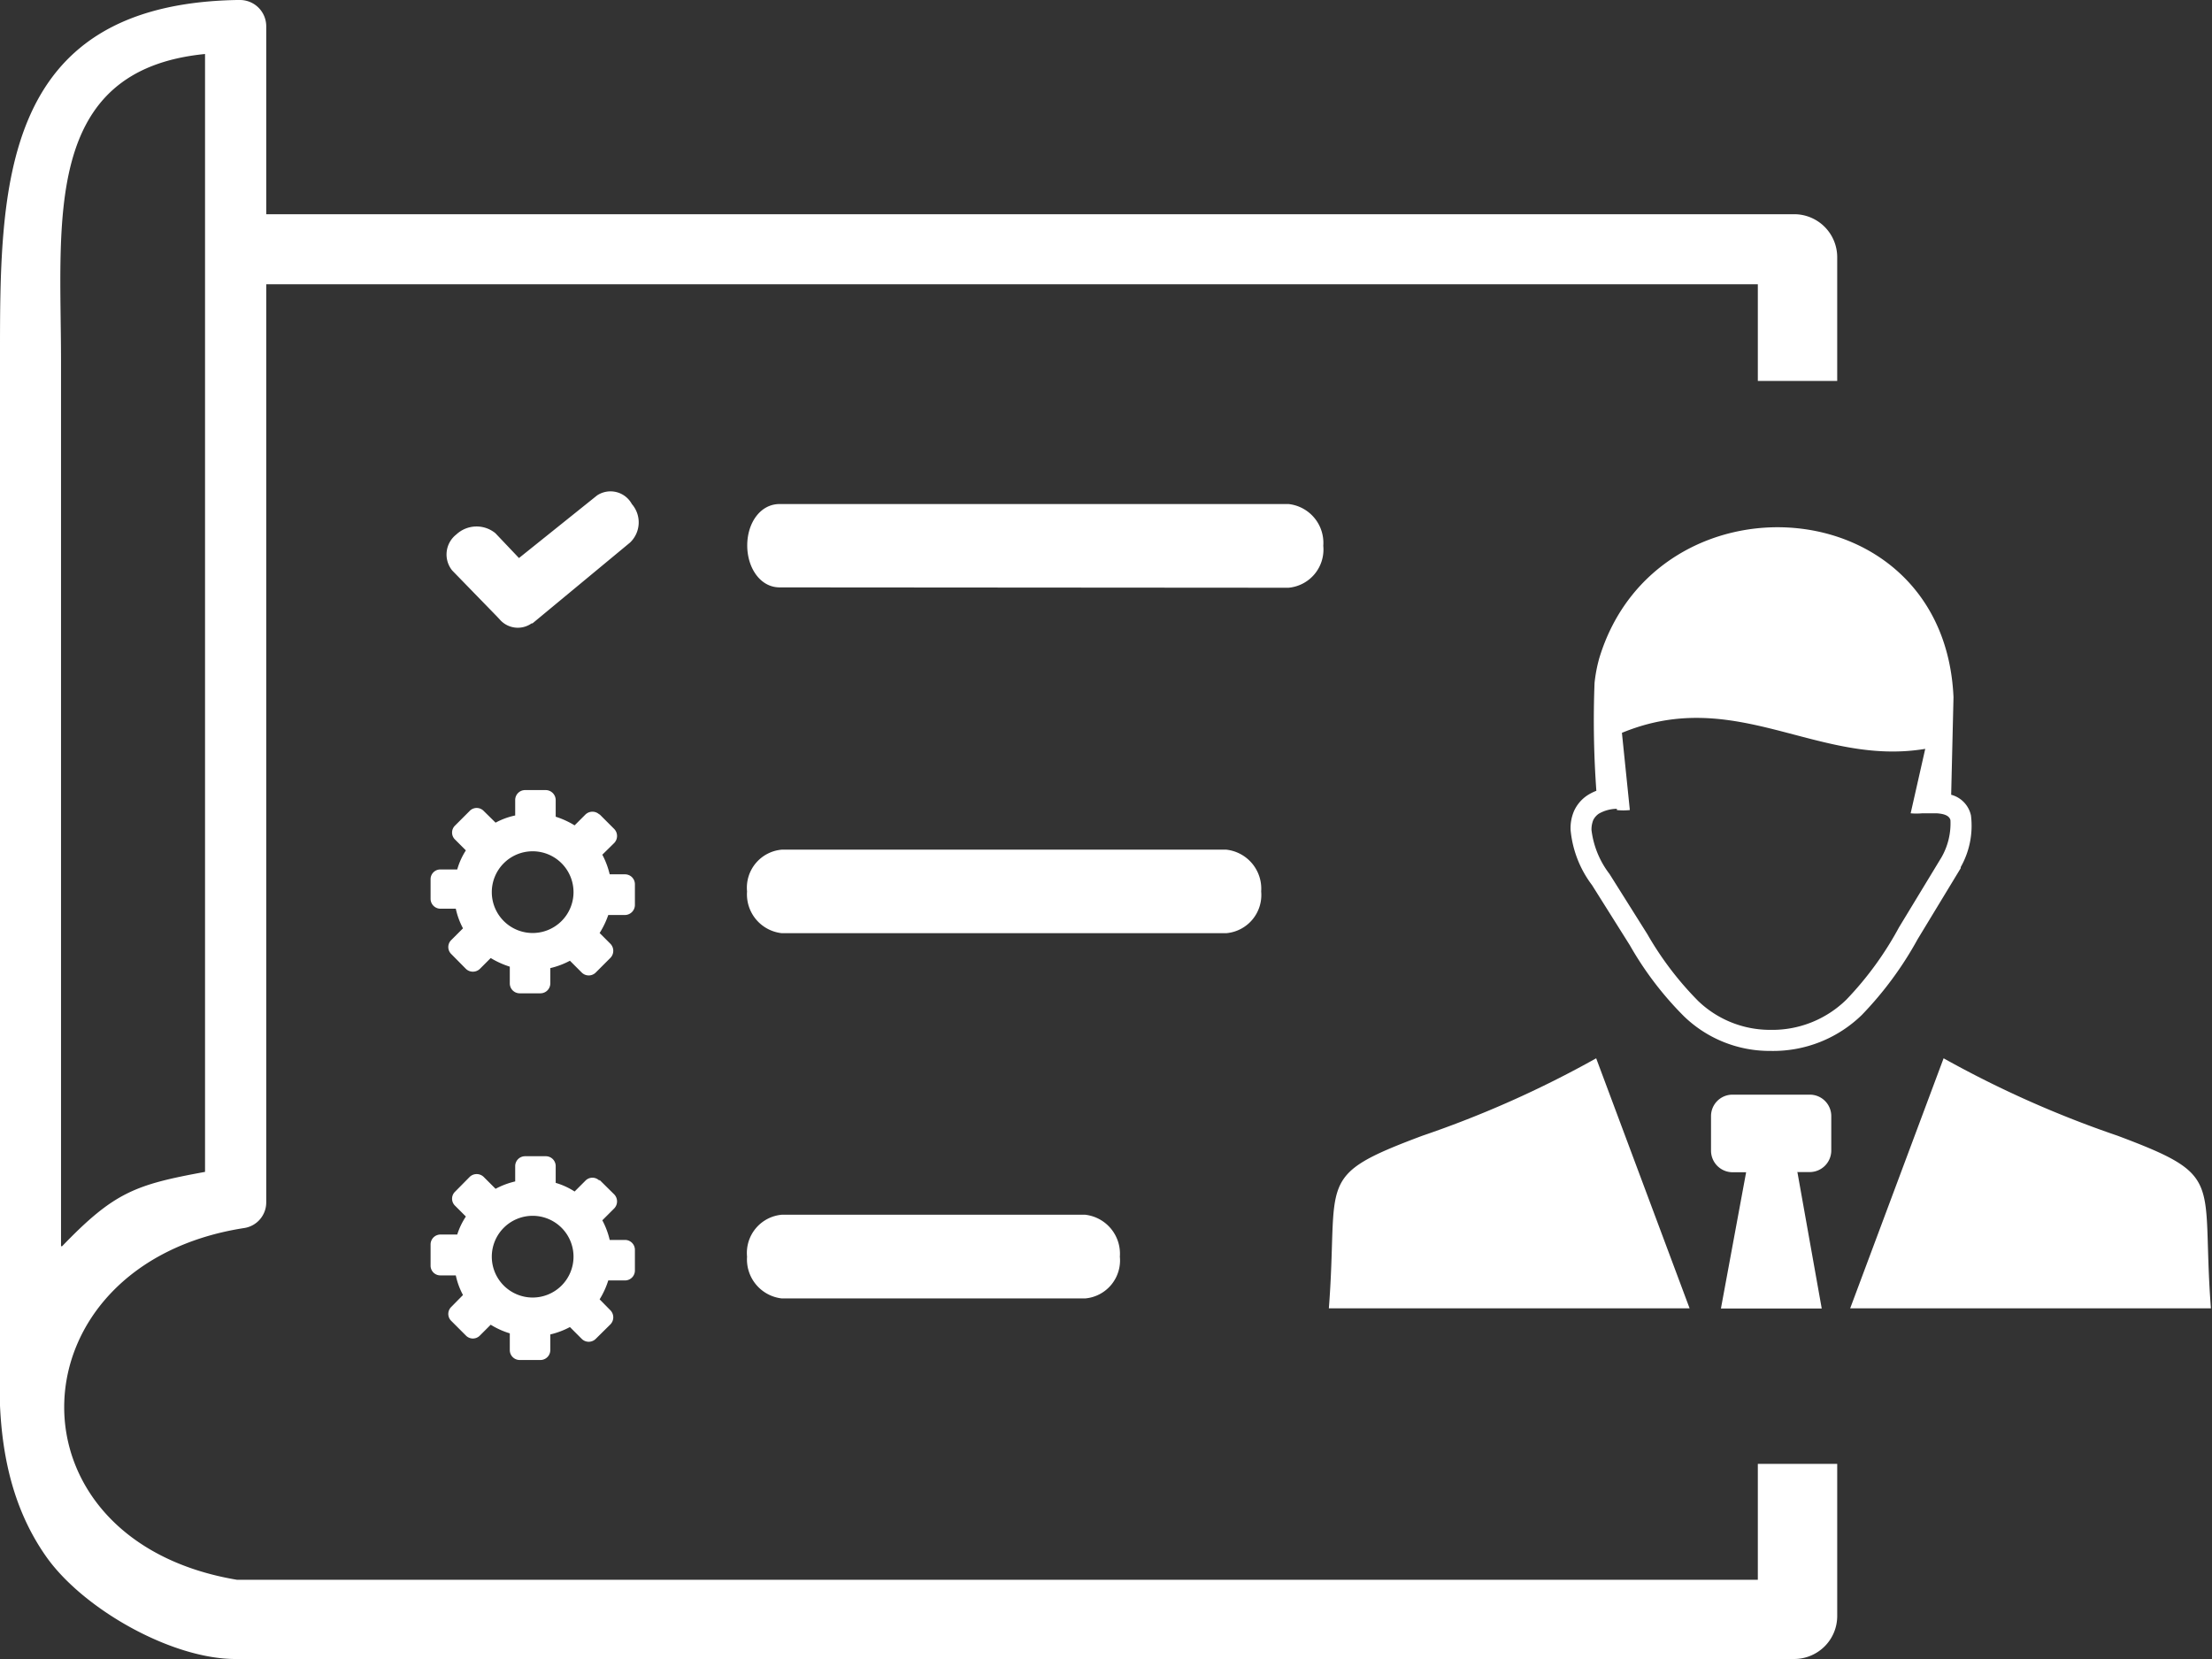 <svg id="Layer_1" data-name="Layer 1" xmlns="http://www.w3.org/2000/svg" viewBox="0 0 122.88 92.17"><rect x="0" y="0" width="122.88" height="92.17" fill="#333333" stroke="none"/><defs><style>.cls-1{fill-rule:evenodd;}</style></defs><title>project-management</title><path class="cls-1" fill="#fff" d="M89.82,44.93a2.06,2.06,0,0,0-1,.27.94.94,0,0,0-.31.35,1.4,1.4,0,0,0-.1.56,5,5,0,0,0,1,2.44h0l2.1,3.34a18,18,0,0,0,2.82,3.71,5.76,5.76,0,0,0,4,1.61,5.88,5.88,0,0,0,4.25-1.69,18.43,18.43,0,0,0,2.91-4l2.36-3.89a3.79,3.79,0,0,0,.5-2.07c-.06-.24-.32-.35-.76-.38h-.29l-.33,0h-.19a3.55,3.55,0,0,1-.64,0l.81-3.58c-6,1-10.5-3.51-16.85-.89L90.54,45a3.43,3.43,0,0,1-.72,0Zm-16,27.75c.56-7.22-.86-7.32,5.2-9.59a58.19,58.19,0,0,0,9.65-4.3l5.19,13.89Zm49,0c-.55-7.22.86-7.32-5.19-9.59a58.66,58.66,0,0,1-9.66-4.3l-5.19,13.89ZM99.82,65.11h.72a1.2,1.2,0,0,0,1.19-1.19V62a1.19,1.19,0,0,0-1.19-1.19h-4.3A1.19,1.19,0,0,0,95.05,62v1.93a1.2,1.2,0,0,0,1.19,1.19H97l-1.4,7.57h5.6l-1.35-7.57Zm-66.52.43.82.81a.56.56,0,0,1,0,.78l-.66.66a4.46,4.46,0,0,1,.41,1.09h.85a.55.55,0,0,1,.55.55v1.15a.55.55,0,0,1-.55.55h-.93a4.56,4.56,0,0,1-.48,1.05l.6.61a.56.56,0,0,1,0,.78l-.82.81a.55.55,0,0,1-.77,0l-.66-.66a4.46,4.46,0,0,1-1.09.41V75a.55.55,0,0,1-.55.55H28.87a.55.55,0,0,1-.55-.55v-.93a4.42,4.42,0,0,1-1.06-.48l-.6.6a.54.54,0,0,1-.78,0l-.81-.81a.54.54,0,0,1,0-.78l.65-.66a4.07,4.07,0,0,1-.4-1.09h-.85a.54.54,0,0,1-.55-.55V69.13a.55.55,0,0,1,.55-.55h.93a4,4,0,0,1,.48-1l-.6-.6a.54.54,0,0,1,0-.78l.81-.82a.56.56,0,0,1,.78,0l.66.66a4.46,4.46,0,0,1,1.09-.41v-.85a.55.55,0,0,1,.55-.55h1.15a.55.55,0,0,1,.55.55v.93a4,4,0,0,1,1.05.48l.6-.6a.54.54,0,0,1,.78,0Zm-3.71,2a2.27,2.27,0,1,1-2.27,2.27,2.27,2.27,0,0,1,2.27-2.27Zm13.84-15.7a2.17,2.17,0,0,1-1.93-2.32,2.12,2.12,0,0,1,1.93-2.32H68.12a2.18,2.18,0,0,1,1.94,2.32,2.13,2.13,0,0,1-1.94,2.32Zm0,20.29a2.18,2.18,0,0,1-1.93-2.32,2.13,2.13,0,0,1,1.93-2.33H60.28a2.18,2.18,0,0,1,1.93,2.33,2.12,2.12,0,0,1-1.93,2.32ZM29.53,34.63a1.33,1.33,0,0,1-1.78-.23l-.15-.16-2.48-2.55a1.41,1.41,0,0,1,.23-2,1.65,1.65,0,0,1,2.17-.07L28.83,31l4.34-3.48A1.35,1.35,0,0,1,35.1,28,1.55,1.55,0,0,1,35,30.14l-5.42,4.49Zm13.78-2c-1.08,0-1.8-1.09-1.8-2.33S42.23,28,43.31,28H71.58a2.17,2.17,0,0,1,1.93,2.32,2.13,2.13,0,0,1-1.93,2.33ZM14.79,11.9H99.68a2.39,2.39,0,0,1,2.38,2.38v6.88H97.65V15.79H14.79v51h0a1.44,1.44,0,0,1-1.23,1.43C.61,70.23,0,85.56,13.17,87.76H97.65V81.32h4.41v8.46a2.38,2.38,0,0,1-.7,1.68h0a2.4,2.4,0,0,1-1.68.7H13.07c-3.54,0-8.47-2.78-10.52-5.71S-.17,79.93,0,75.66V20C0,10.52-.09.24,13.17,0h.16a1.46,1.46,0,0,1,1.46,1.46V11.9ZM3.45,69.23c2.89-3,4.06-3.42,7.94-4.13V3c-9.06.89-8,9.27-8,17.05,0,1,0,1.6,0,1.85V69.23Zm29.85-24,.82.82a.56.56,0,0,1,0,.78l-.66.65a4.62,4.62,0,0,1,.41,1.09h.85a.55.55,0,0,1,.55.55v1.15a.56.56,0,0,1-.55.56h-.93a4.77,4.77,0,0,1-.48,1l.6.6a.56.56,0,0,1,0,.78l-.82.82a.55.55,0,0,1-.77,0l-.66-.66a4.46,4.46,0,0,1-1.09.41v.85a.55.55,0,0,1-.55.55H28.87a.55.55,0,0,1-.55-.55v-.93a4.84,4.84,0,0,1-1.06-.48l-.6.6a.56.56,0,0,1-.78,0l-.81-.82a.54.54,0,0,1,0-.78l.65-.65a4.19,4.19,0,0,1-.4-1.09h-.85a.55.55,0,0,1-.55-.55V48.85a.54.54,0,0,1,.55-.55h.93a3.92,3.92,0,0,1,.48-1.06l-.6-.6a.54.54,0,0,1,0-.78l.81-.81a.54.54,0,0,1,.78,0l.66.65a4.07,4.07,0,0,1,1.09-.4v-.85a.55.55,0,0,1,.55-.56h1.15a.56.56,0,0,1,.55.56v.92a4.77,4.77,0,0,1,1.05.48l.6-.6a.56.56,0,0,1,.78,0Zm-3.71,2.06a2.27,2.27,0,1,1-2.27,2.26,2.27,2.27,0,0,1,2.27-2.26Zm78.8-3.14a1.52,1.52,0,0,1,1.1,1.15,4.66,4.66,0,0,1-.57,2.87h0a.21.21,0,0,1,0,.06l-2.39,3.94a19.67,19.67,0,0,1-3.1,4.21,7.06,7.06,0,0,1-5.07,2,6.84,6.84,0,0,1-4.82-1.93,18.53,18.53,0,0,1-3-3.94l-2.1-3.34a6,6,0,0,1-1.19-3.05,2.39,2.39,0,0,1,.2-1.09,2.08,2.08,0,0,1,.72-.84,2.71,2.71,0,0,1,.51-.26,54.19,54.19,0,0,1-.1-6,8.34,8.34,0,0,1,.26-1.36C92,26.11,108,27,108.52,38.73l-.13,5.44Z"/></svg>